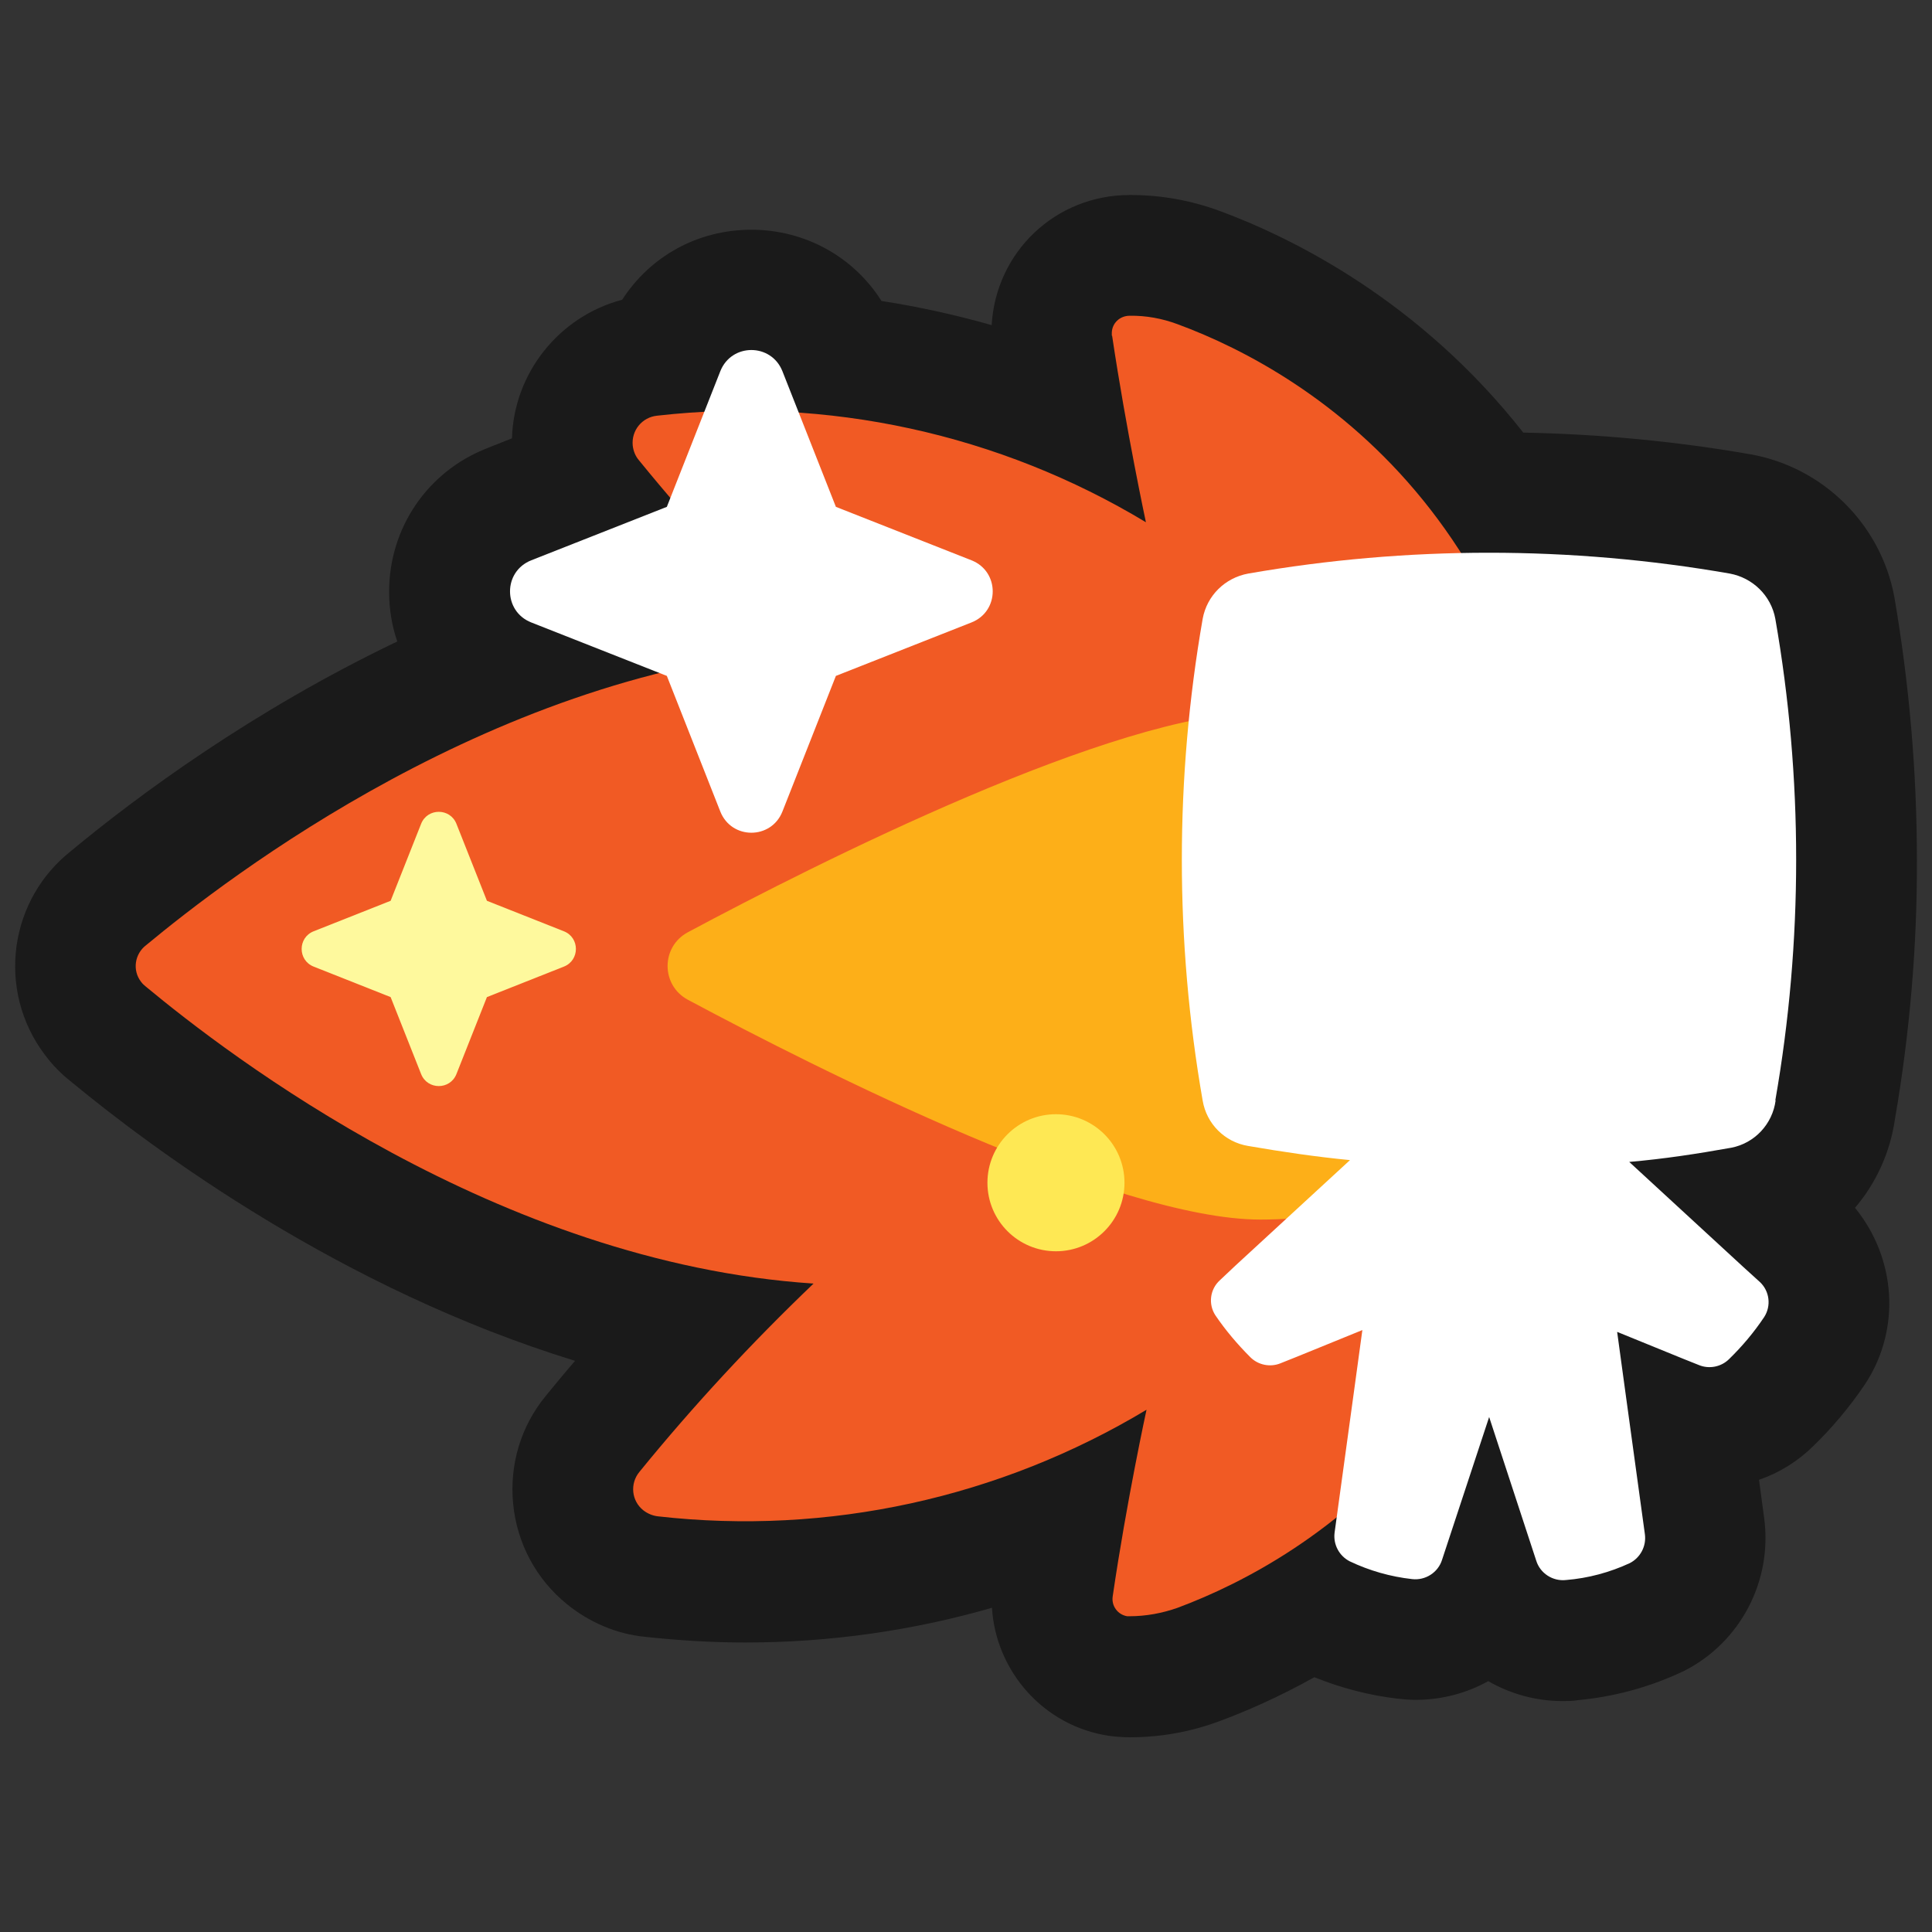 <?xml version="1.0" encoding="UTF-8"?>
<svg id="Layer_2" data-name="Layer 2" xmlns="http://www.w3.org/2000/svg" viewBox="0 0 64 64">
  <rect x="0" y="0" width="64" height="64" fill="#333333" stroke="none"/>
  <defs>
    <style>
      .cls-1 {
        fill: #f15a24;
      }

      .cls-1, .cls-2, .cls-3, .cls-4, .cls-5, .cls-6, .cls-7 {
        stroke-width: 0px;
      }

      .cls-2, .cls-3 {
        fill: #1a1a1a;
      }

      .cls-3 {
        opacity: 0;
      }

      .cls-4 {
        fill: #fdaf18;
      }

      .cls-5 {
        fill: #fee854;
      }

      .cls-6 {
        fill: #fef99d;
      }

      .cls-7 {
        fill: #fff;
      }
    </style>
  </defs>
  <g id="Exports_2" data-name="Exports 2">
    <g>
      <rect class="cls-3" width="64" height="64"/>
      <g>
        <path class="cls-2" d="M63.5,28.49c0-2.9-.25-5.82-.75-8.73-.45-2.39-2.35-4.28-4.76-4.71-2.46-.43-4.99-.67-7.53-.72-3.45-4.39-7.67-6.46-10.05-7.34-.95-.35-1.94-.53-2.95-.53h-.04c-2.45,0-4.43,1.88-4.57,4.31-1.2-.34-2.42-.61-3.65-.8-.92-1.46-2.53-2.36-4.31-2.36s-3.35.88-4.28,2.32c-2.09.55-3.59,2.43-3.65,4.59l-.83.33c-1.97.77-3.24,2.64-3.24,4.75,0,.57.09,1.13.27,1.65-4.79,2.29-8.59,5.1-10.82,6.95-.98.78-1.61,1.88-1.79,3.12-.18,1.29.15,2.57.92,3.6.25.34.54.64.87.9,2.77,2.29,8.97,6.88,16.71,9.26-.33.38-.65.77-.97,1.16-.83,1.01-1.21,2.29-1.08,3.59.13,1.3.76,2.48,1.78,3.31.75.61,1.66.99,2.57,1.08,1.11.12,2.23.19,3.34.19,2.78,0,5.53-.39,8.17-1.15.13,2.11,1.72,3.92,3.87,4.24.2.03.49.05.69.05h.01c1.02,0,2.02-.18,2.98-.54.84-.31,1.93-.78,3.13-1.45.89.36,1.82.6,2.75.71.2.02.4.04.6.04.87,0,1.69-.22,2.41-.62.73.42,1.57.66,2.46.66.17,0,.34,0,.51-.03,1.17-.11,2.3-.41,3.37-.9.05-.02.1-.05.15-.07,1.87-.95,2.93-2.99,2.65-5.06l-.17-1.27c.67-.23,1.28-.61,1.79-1.11.63-.61,1.2-1.29,1.69-2.01.02-.03.04-.06.06-.09,1.16-1.8,1-4.13-.36-5.8.69-.81,1.16-1.82,1.32-2.92.49-2.84.74-5.73.73-8.59Z"/>
        <g>
          <path class="cls-1" d="M36.84,11.12c.47,3.15,1.12,6.18,1.12,6.18-4.86-2.93-10.55-4.17-16.19-3.53-.5.05-.86.49-.81.99.02.18.09.35.2.48,1.79,2.2,3.72,4.28,5.77,6.24-10.46.69-19.4,7.6-22.09,9.83-.38.29-.46.83-.17,1.21.05.07.11.12.17.17,2.69,2.23,11.63,9.14,22.11,9.83-2.05,1.96-3.98,4.04-5.77,6.24-.32.39-.26.96.13,1.27.14.11.31.18.48.2,5.64.64,11.33-.61,16.19-3.53,0,0-.66,3.03-1.12,6.18-.05.32.17.61.48.66.03,0,.06,0,.08,0h0c.54,0,1.08-.1,1.59-.28,4.4-1.64,12.93-6.8,12.93-21.26s-8.51-19.63-12.93-21.26c-.51-.19-1.05-.29-1.59-.28-.32,0-.58.24-.59.56,0,.03,0,.07,0,.1Z"/>
          <path class="cls-4" d="M41.75,23.6c6.22,0,8.77,3.76,8.77,8.4s-2.55,8.4-8.77,8.4c-4.79,0-14.68-4.99-18.96-7.28-.9-.48-.9-1.76,0-2.24,4.28-2.29,14.17-7.28,18.96-7.28Z"/>
          <path class="cls-7" d="M58.81,36.45c.46-2.63.69-5.3.69-7.97,0-2.68-.23-5.35-.69-7.98-.14-.77-.75-1.36-1.51-1.5-5.28-.92-10.67-.92-15.95,0-.77.14-1.37.73-1.51,1.5-.92,5.28-.92,10.68,0,15.96.13.77.73,1.37,1.5,1.5,1.16.2,2.25.36,3.38.47l-3.79,3.49-.52.49c-.33.3-.39.79-.15,1.16.34.5.73.96,1.16,1.39.26.26.66.34,1,.2l.55-.22h0l2.16-.88-.28,2.05h0l-.64,4.66c-.05.39.15.77.5.95.65.31,1.35.51,2.07.59.44.05.86-.22.99-.64l1.56-4.73,1.56,4.76c.13.42.55.69.99.64.73-.06,1.44-.25,2.11-.56.35-.18.55-.56.5-.95l-.64-4.66h0l-.28-2.05,2.16.88h0l.55.22c.34.14.74.06,1-.2.43-.42.82-.88,1.16-1.39.24-.37.18-.86-.14-1.16l-.54-.49-3.79-3.49c1.16-.1,2.26-.27,3.38-.47.78-.15,1.37-.79,1.47-1.57Z"/>
        </g>
        <path class="cls-7" d="M32.18,18.56l-4.49-1.77-1.77-4.49c-.37-.94-1.69-.94-2.06,0l-1.77,4.49-4.49,1.77c-.94.37-.94,1.69,0,2.06l4.49,1.77,1.77,4.49c.37.94,1.69.94,2.06,0l1.77-4.49,4.49-1.77c.94-.37.94-1.69,0-2.06Z"/>
        <path class="cls-6" d="M18.68,30.85l-2.55-1.01-1.01-2.55c-.21-.53-.96-.53-1.17,0l-1.01,2.55-2.55,1.01c-.53.21-.53.96,0,1.17l2.55,1.01,1.01,2.55c.21.53.96.53,1.17,0l1.01-2.55,2.55-1.01c.53-.21.53-.96,0-1.17Z"/>
        <circle class="cls-5" cx="34.98" cy="39.18" r="2.27"/>
      </g>
    </g>
  </g>
</svg>